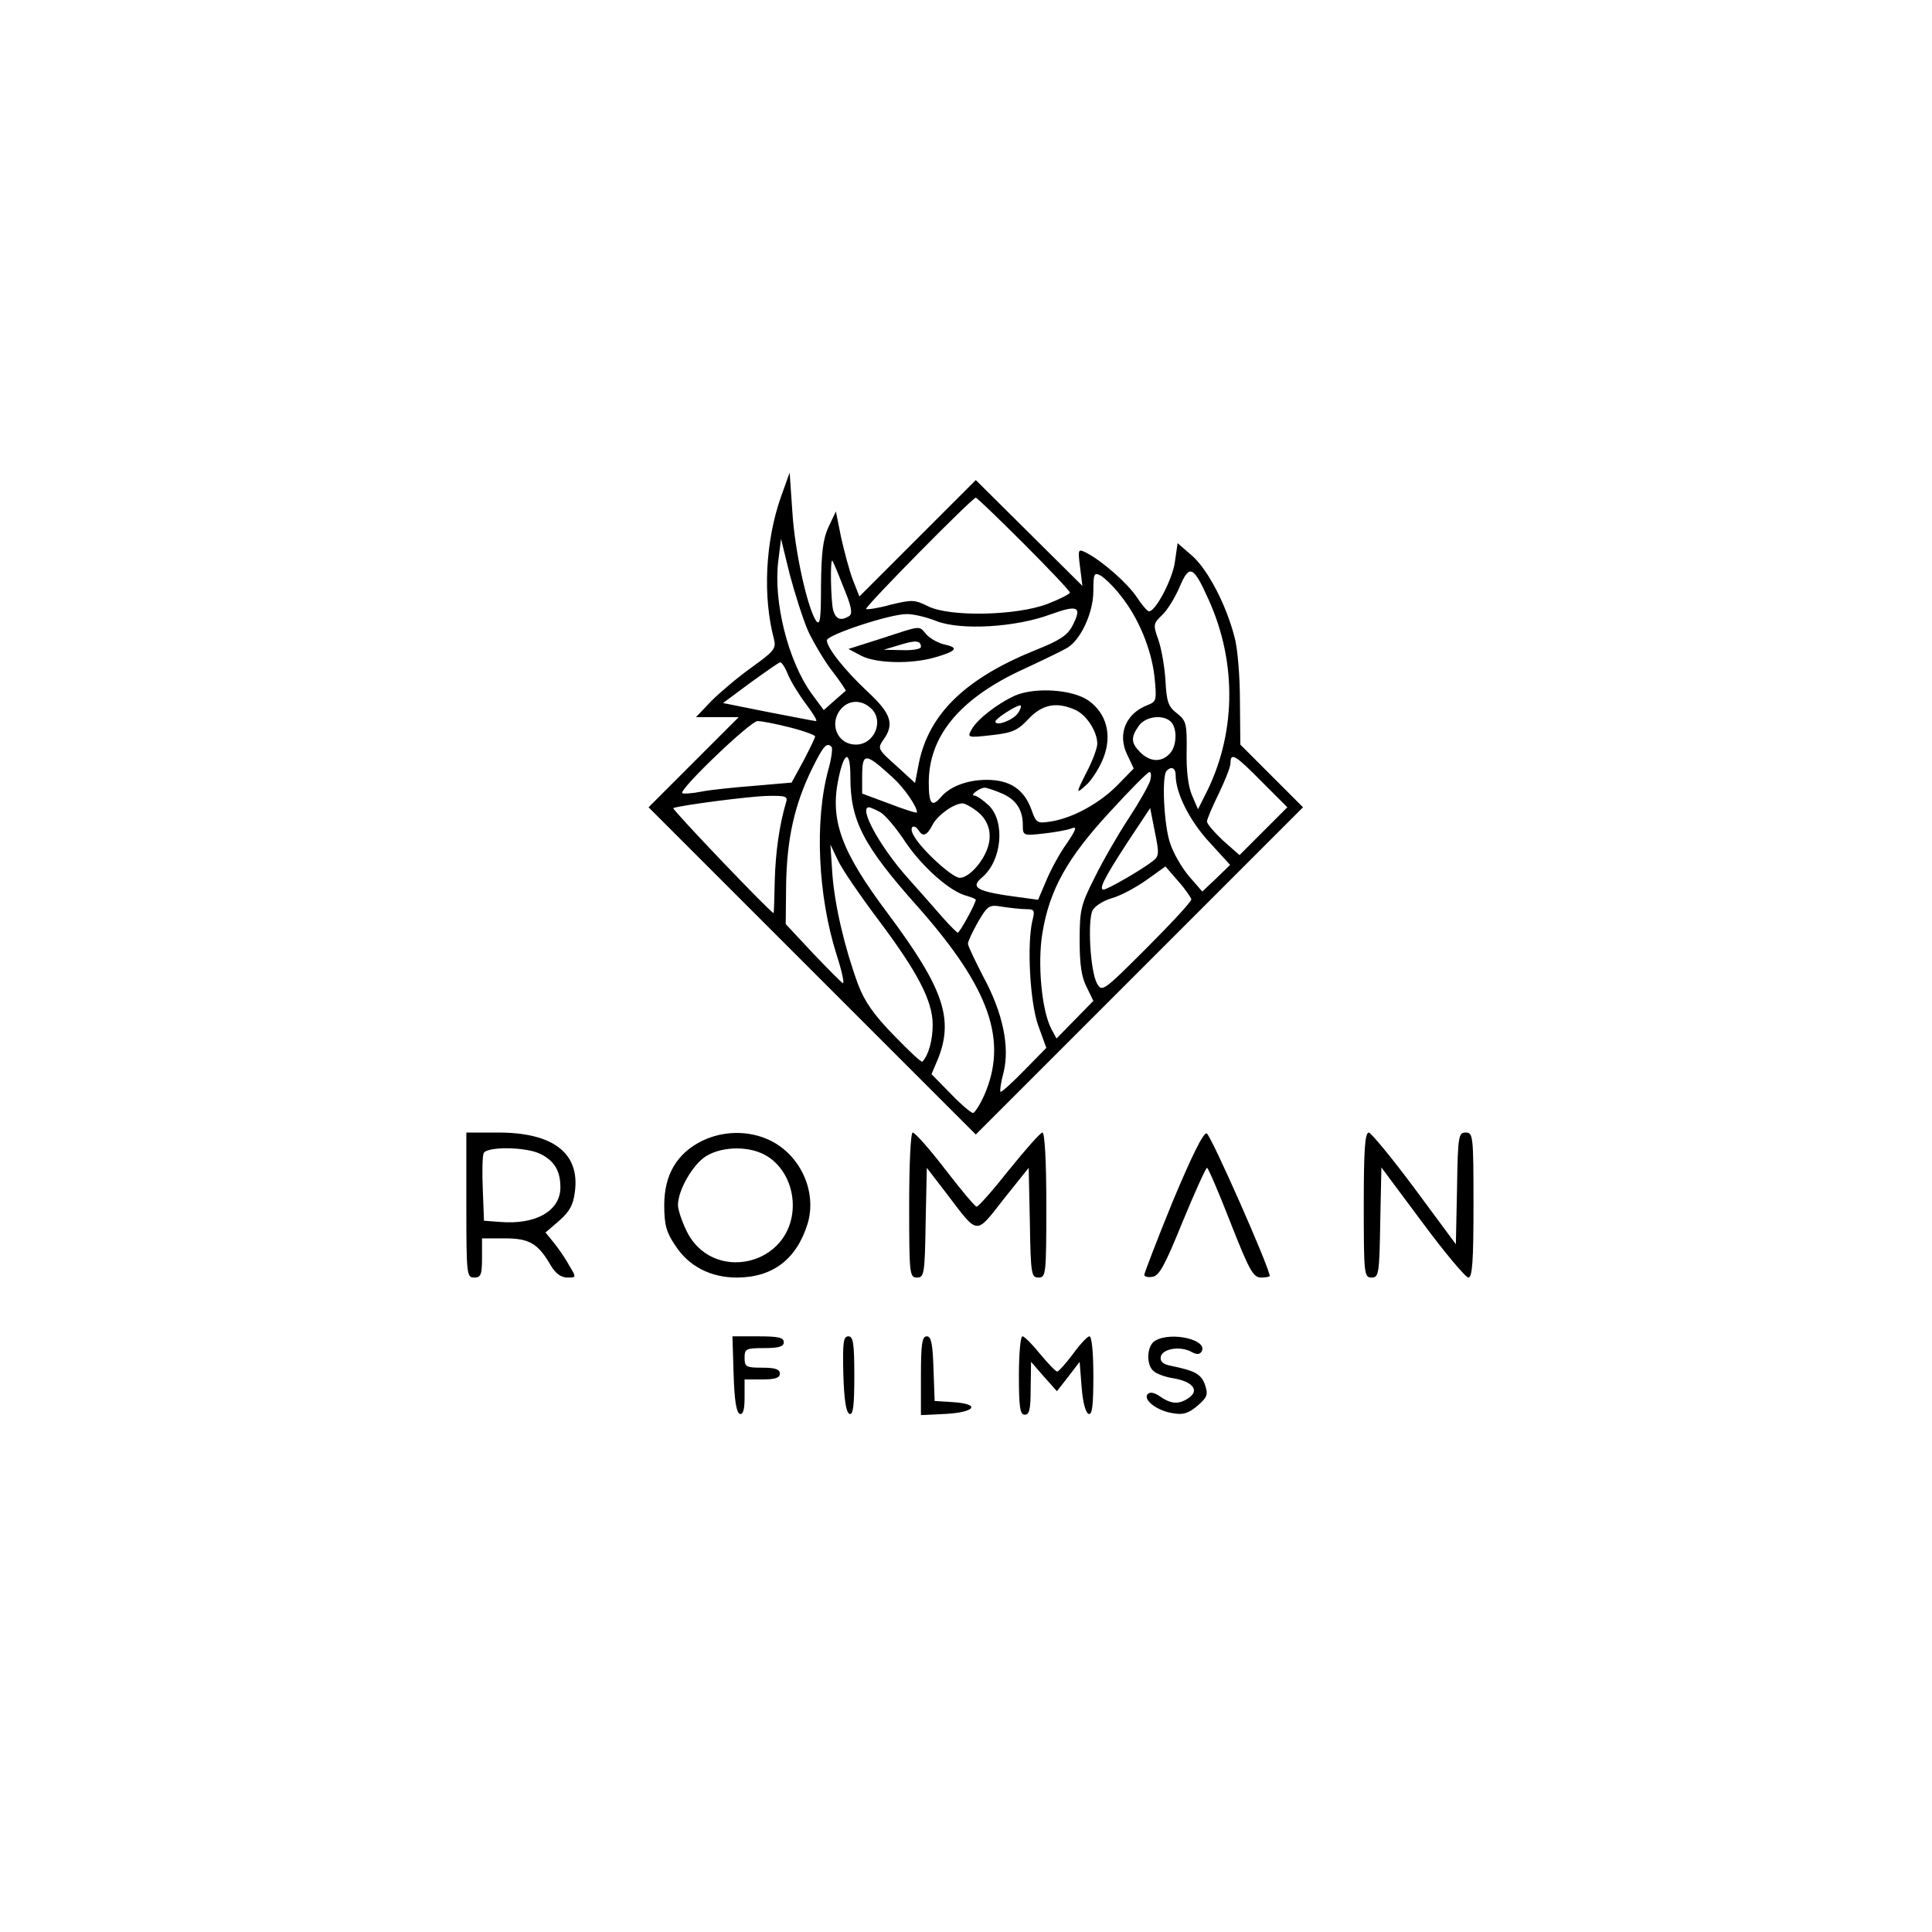 <?xml version="1.0" standalone="no"?>
<!DOCTYPE svg PUBLIC "-//W3C//DTD SVG 20010904//EN"
 "http://www.w3.org/TR/2001/REC-SVG-20010904/DTD/svg10.dtd">
<svg version="1.0" xmlns="http://www.w3.org/2000/svg"
 width="493pt" height="493pt" viewBox="0 0 493 493"
 preserveAspectRatio="xMidYMid meet">

<g transform="translate(0,493) scale(0.1,-0.1)"
fill="#000000" stroke="none">
<path d="M1992 3660 c-39 -113 -46 -252 -17 -361 6 -24 0 -31 -57 -72 -35 -25
-81 -64 -103 -86 l-39 -41 54 0 55 0 -115 -115 -115 -115 418 -418 417 -417
417 417 418 418 -80 80 -80 80 -1 113 c0 61 -6 135 -14 162 -21 82 -68 171
-107 206 l-38 33 -7 -48 c-6 -44 -49 -126 -66 -126 -4 0 -18 16 -31 36 -25 37
-88 92 -128 113 -22 11 -23 11 -17 -36 l6 -48 -136 135 -136 135 -149 -149
-148 -148 -17 43 c-9 24 -22 73 -30 109 l-13 65 -19 -40 c-14 -31 -18 -64 -19
-148 0 -84 -2 -104 -12 -92 -22 31 -55 178 -61 278 l-7 101 -23 -64z m621
-118 c64 -64 117 -120 117 -124 0 -4 -26 -17 -57 -29 -78 -30 -249 -34 -305
-6 -34 17 -41 17 -95 4 -32 -9 -60 -13 -63 -11 -4 5 271 284 280 284 3 0 58
-53 123 -118z m-551 -222 c14 -30 42 -77 62 -103 21 -27 36 -50 34 -50 -2 -1
-15 -13 -30 -26 l-26 -23 -31 42 c-60 83 -98 235 -85 339 l7 56 22 -90 c13
-49 34 -115 47 -145z m91 110 c20 -48 23 -66 14 -72 -21 -13 -34 -9 -41 15 -6
24 -8 133 -2 126 2 -2 15 -33 29 -69z m931 -30 c74 -163 70 -348 -10 -501
l-17 -34 -15 35 c-10 22 -15 64 -14 112 1 72 -1 79 -25 98 -22 17 -26 29 -29
83 -2 34 -10 81 -18 104 -14 39 -13 42 9 63 13 12 33 44 45 72 25 59 35 55 74
-32z m-225 11 c46 -57 79 -137 87 -208 6 -60 5 -63 -17 -72 -56 -21 -78 -74
-53 -126 l17 -36 -39 -40 c-45 -47 -115 -86 -171 -95 -37 -6 -39 -4 -51 30
-19 52 -55 76 -114 76 -50 0 -94 -17 -117 -44 -23 -27 -31 -18 -31 37 0 117
77 211 230 284 52 24 106 50 120 58 36 18 70 90 70 147 0 45 2 48 19 39 10 -6
33 -28 50 -50z m-123 -79 c-12 -23 -33 -37 -94 -61 -178 -72 -271 -162 -297
-287 l-10 -52 -48 44 c-47 42 -48 44 -33 66 29 40 20 67 -39 122 -59 55 -105
113 -105 132 0 14 163 68 205 67 17 0 50 -8 75 -18 62 -24 201 -16 290 17 72
26 82 20 56 -30z m-725 -124 c7 -17 28 -51 46 -75 18 -24 30 -43 25 -43 -4 0
-59 11 -122 23 l-115 23 70 52 c39 28 73 52 76 52 4 0 13 -14 20 -32z m211
-85 c35 -31 10 -93 -38 -93 -48 0 -70 55 -37 92 20 22 51 23 75 1z m766 -35
c17 -17 15 -64 -4 -82 -21 -22 -50 -20 -74 4 -24 24 -25 38 -4 68 17 24 62 30
82 10z m-973 -14 c36 -9 65 -20 65 -23 0 -4 -14 -32 -30 -63 l-30 -55 -93 -8
c-50 -4 -112 -10 -137 -15 -25 -5 -47 -6 -49 -4 -9 9 174 184 192 184 10 0 47
-7 82 -16z m107 -50 c3 -3 0 -29 -8 -57 -36 -131 -27 -323 21 -474 13 -40 20
-72 16 -72 -3 1 -37 35 -76 76 l-70 75 1 101 c2 116 21 203 66 295 29 59 38
69 50 56z m48 -77 c0 -112 33 -175 173 -332 183 -207 230 -341 168 -481 -11
-24 -24 -44 -28 -44 -5 0 -31 22 -57 49 l-49 50 17 40 c40 102 13 180 -127
368 -121 161 -150 240 -127 348 15 70 30 71 30 2z m108 -1 c29 -26 62 -74 62
-89 0 -3 -31 7 -70 22 l-70 26 0 41 c0 65 7 65 78 0z m942 -11 l65 -65 -61
-61 -61 -61 -42 37 c-22 21 -41 42 -41 49 0 6 14 38 30 71 16 33 30 68 30 78
0 28 12 21 80 -48z m-220 17 c0 -46 36 -117 86 -171 l53 -58 -35 -34 -36 -34
-33 38 c-19 22 -41 60 -49 85 -16 45 -22 173 -9 185 12 13 23 7 23 -11z m-65
-14 c-4 -13 -29 -57 -56 -98 -27 -41 -66 -109 -86 -150 -35 -69 -38 -82 -38
-160 0 -62 5 -94 18 -119 l17 -35 -47 -48 -47 -48 -13 24 c-25 47 -36 168 -23
245 18 110 63 191 171 308 52 57 98 103 102 103 5 0 5 -10 2 -22z m-380 -32
c38 -16 55 -42 55 -82 0 -26 1 -27 53 -21 28 3 61 9 71 13 15 6 13 -2 -13 -40
-18 -25 -41 -68 -52 -95 l-20 -47 -52 7 c-105 14 -122 24 -91 50 50 42 60 140
18 183 -15 14 -32 26 -38 26 -12 0 14 20 27 20 4 0 23 -6 42 -14z m-549 -23
c-17 -57 -27 -127 -29 -200 -1 -46 -2 -83 -3 -83 -7 0 -261 266 -256 268 24 8
195 30 240 31 46 1 53 -1 48 -16z m487 -23 c31 -24 40 -60 26 -97 -14 -37 -48
-73 -70 -73 -19 0 -100 74 -118 109 -12 21 1 31 14 11 10 -16 21 -12 35 16 14
25 53 53 76 54 6 0 23 -9 37 -20z m-246 -3 c12 -7 40 -40 63 -75 43 -64 115
-128 157 -138 13 -4 23 -8 23 -10 0 -9 -41 -84 -46 -84 -2 0 -19 17 -37 37
-18 21 -58 66 -90 102 -70 78 -128 182 -99 181 4 -1 17 -6 29 -13z m695 -124
c-26 -21 -116 -73 -126 -73 -13 0 2 30 62 122 l57 86 12 -61 c11 -54 11 -62
-5 -74z m-703 -147 c103 -137 141 -210 141 -271 0 -39 -10 -76 -26 -94 -3 -3
-35 28 -73 67 -51 52 -75 87 -91 129 -34 92 -60 202 -66 283 l-5 75 19 -40
c10 -22 56 -89 101 -149z m801 49 c0 -6 -51 -61 -114 -124 -112 -112 -114
-113 -127 -90 -17 32 -24 160 -11 186 6 11 28 25 49 31 22 6 61 27 88 46 l49
35 32 -37 c18 -20 33 -42 34 -47z m-421 -25 c20 0 22 -3 16 -27 -15 -60 -7
-209 14 -269 l21 -58 -57 -58 c-31 -32 -58 -56 -60 -54 -2 2 1 24 8 50 16 65
-2 152 -52 244 -21 41 -39 78 -39 84 0 6 12 31 26 56 25 42 28 44 63 38 20 -3
47 -6 60 -6z"/>
<path d="M2590 3155 c-46 -21 -97 -61 -111 -87 -11 -20 -10 -21 51 -14 54 6
67 12 95 42 35 37 72 44 120 22 28 -13 55 -55 55 -86 0 -10 -11 -41 -25 -68
-31 -61 -31 -63 0 -34 13 13 32 43 41 67 22 57 8 112 -38 145 -41 29 -137 35
-188 13z m8 -44 c-11 -18 -58 -36 -58 -22 0 7 51 40 63 41 4 0 2 -9 -5 -19z"/>
<path d="M2250 3301 l-85 -27 32 -17 c38 -20 127 -22 187 -5 56 16 64 25 28
33 -16 3 -38 15 -48 26 -20 23 -10 24 -114 -10z m100 -22 c0 -5 -21 -9 -47 -8
l-48 1 40 12 c41 13 55 12 55 -5z"/>
<path d="M1190 1855 c0 -178 1 -185 20 -185 17 0 20 7 20 50 l0 50 58 0 c63 0
85 -13 118 -70 12 -20 26 -30 42 -30 23 0 23 0 5 30 -9 17 -27 43 -39 58 l-22
27 35 30 c26 23 36 40 40 74 13 98 -55 151 -195 151 l-82 0 0 -185z m190 130
c35 -18 50 -43 50 -85 0 -60 -63 -96 -155 -88 l-40 3 -3 79 c-2 44 -1 85 2 93
7 18 109 17 146 -2z"/>
<path d="M1792 2019 c-65 -32 -97 -87 -97 -164 0 -50 5 -69 28 -103 34 -53 90
-82 157 -82 92 0 153 47 181 138 24 81 -18 174 -96 212 -54 26 -119 25 -173
-1z m165 -39 c40 -24 66 -73 66 -125 0 -156 -209 -203 -273 -62 -11 23 -20 51
-20 62 0 38 38 104 72 125 43 26 113 26 155 0z"/>
<path d="M2320 1855 c0 -177 1 -185 20 -185 18 0 20 8 22 140 l3 140 53 -69
c79 -104 71 -103 143 -11 l64 80 3 -140 c2 -132 4 -140 22 -140 19 0 20 8 20
185 0 111 -4 185 -10 185 -5 0 -43 -43 -85 -95 -41 -52 -79 -95 -83 -94 -4 0
-40 43 -80 95 -40 52 -77 94 -83 94 -5 0 -9 -76 -9 -185z"/>
<path d="M2992 1863 c-40 -98 -72 -182 -72 -186 0 -5 10 -7 21 -5 17 2 32 30
77 141 31 75 59 137 62 137 3 0 30 -63 60 -140 48 -122 58 -140 78 -140 12 0
22 2 22 4 0 20 -151 362 -161 364 -9 1 -38 -58 -87 -175z"/>
<path d="M3480 1855 c0 -177 1 -185 20 -185 18 0 20 8 22 140 l3 141 105 -141
c57 -77 110 -140 117 -140 10 0 13 41 13 185 0 177 -1 185 -20 185 -18 0 -20
-8 -22 -142 l-3 -143 -105 142 c-58 78 -111 142 -117 143 -10 0 -13 -43 -13
-185z"/>
<path d="M1872 1423 c2 -66 7 -98 16 -101 8 -2 12 10 12 42 l0 46 45 0 c33 0
45 4 45 15 0 11 -12 15 -45 15 -41 0 -45 2 -45 25 0 23 3 25 50 25 38 0 50 4
50 15 0 12 -14 15 -65 15 l-66 0 3 -97z"/>
<path d="M2152 1423 c2 -66 7 -98 16 -101 9 -3 12 21 12 97 0 84 -3 101 -15
101 -13 0 -15 -15 -13 -97z"/>
<path d="M2350 1420 l0 -101 62 3 c76 4 92 25 21 30 l-48 3 -3 83 c-2 64 -6
82 -17 82 -12 0 -15 -19 -15 -100z"/>
<path d="M2600 1420 c0 -82 3 -100 15 -100 12 0 15 14 15 68 l1 67 33 -38 33
-37 29 37 29 38 5 -64 c3 -39 10 -66 18 -69 9 -3 12 21 12 97 0 59 -4 101 -10
101 -5 0 -24 -20 -42 -45 -18 -24 -36 -44 -40 -45 -4 0 -23 20 -44 45 -20 25
-40 45 -45 45 -5 0 -9 -45 -9 -100z"/>
<path d="M2948 1509 c-22 -12 -24 -62 -4 -78 8 -7 30 -15 50 -18 48 -8 67 -30
41 -49 -25 -18 -45 -18 -74 2 -14 10 -26 13 -32 7 -14 -14 23 -43 63 -49 27
-5 40 -1 64 19 25 22 27 28 19 53 -10 28 -25 36 -88 49 -20 4 -27 11 -25 23 4
20 48 28 77 13 14 -8 22 -8 27 0 18 30 -77 52 -118 28z"/>
</g>
</svg>
